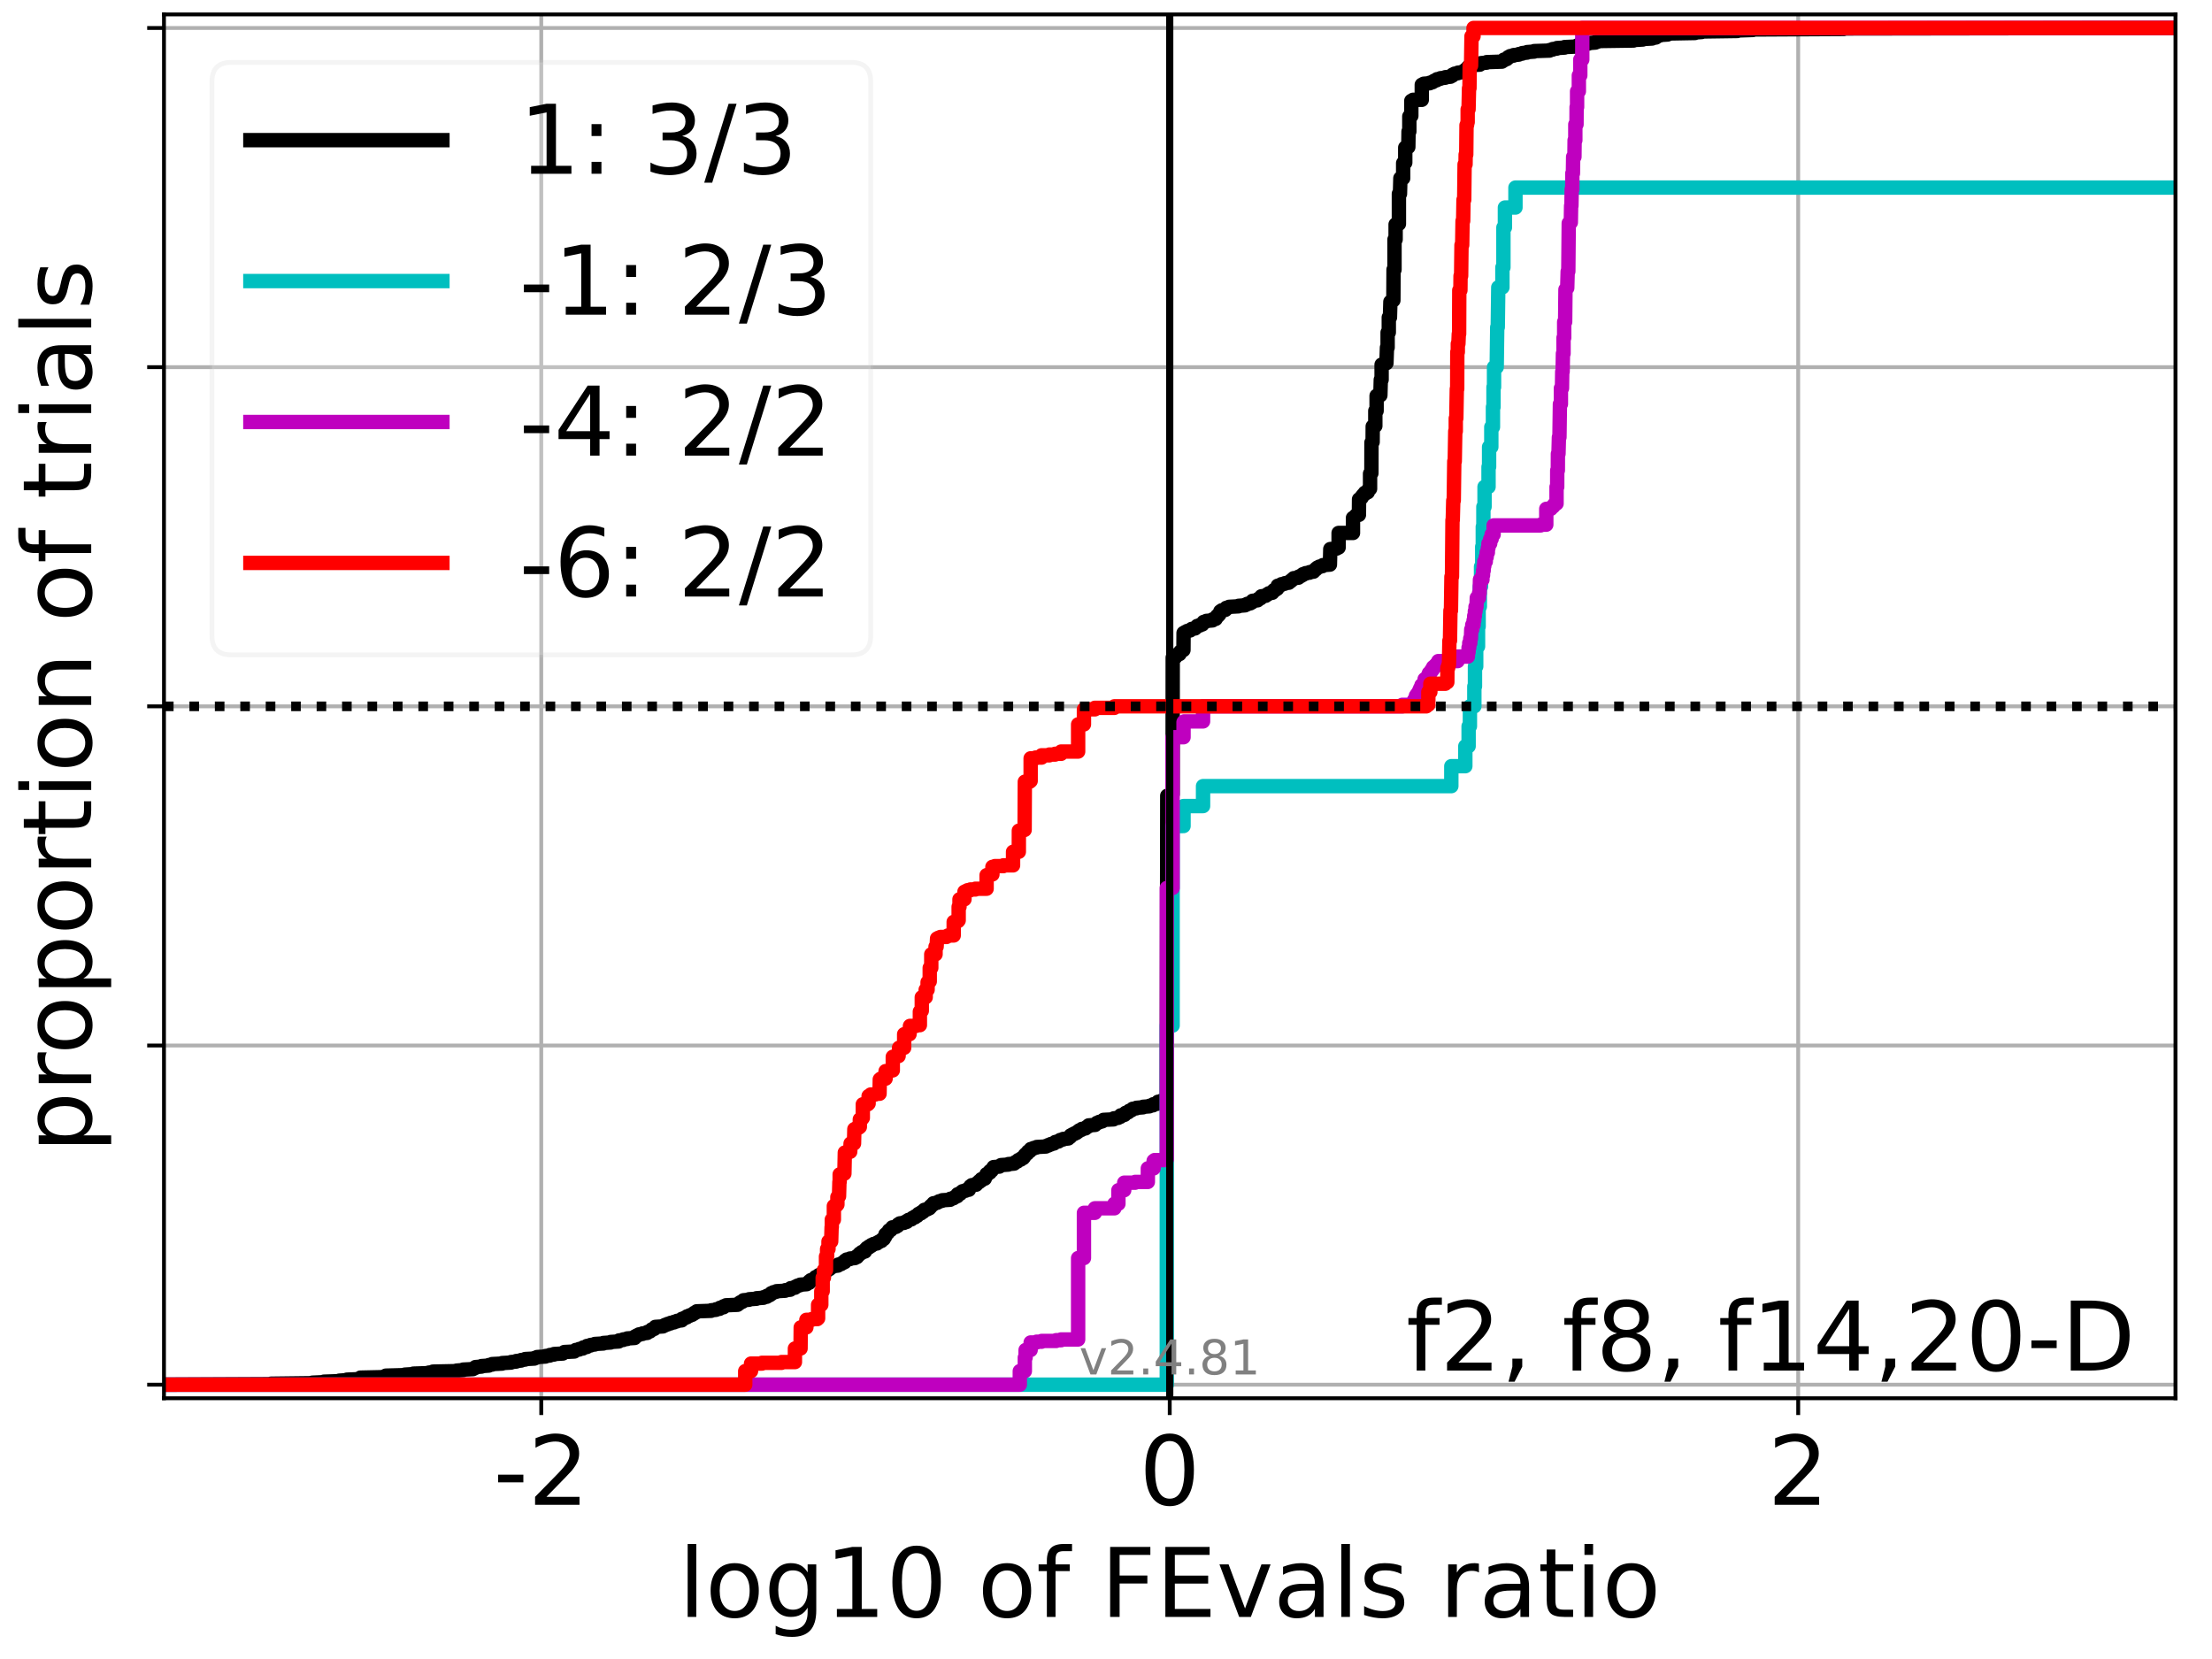 <?xml version="1.0" encoding="utf-8" standalone="no"?>
<!DOCTYPE svg PUBLIC "-//W3C//DTD SVG 1.1//EN"
  "http://www.w3.org/Graphics/SVG/1.1/DTD/svg11.dtd">
<!-- Created with matplotlib (https://matplotlib.org/) -->
<svg height="345.6pt" version="1.1" viewBox="0 0 460.8 345.6" width="460.8pt" xmlns="http://www.w3.org/2000/svg" xmlns:xlink="http://www.w3.org/1999/xlink">
 <defs>
  <style type="text/css">*{stroke-linecap:butt;stroke-linejoin:round;}</style>
 </defs>
 <g id="figure_1">
  <g id="patch_1">
   <path d="M 0 345.6 
L 460.8 345.6 
L 460.8 0 
L 0 0 
z
" style="fill:#ffffff;"/>
  </g>
  <g id="axes_1">
   <g id="patch_2">
    <path d="M 34.16 291.28 
L 453.192 291.28 
L 453.192 3 
L 34.16 3 
z
" style="fill:#ffffff;"/>
   </g>
   <g id="matplotlib.axis_1">
    <g id="xtick_1">
     <g id="line2d_1">
      <path clip-path="url(#p5ebb4c2a20)" d="M 112.754 291.28 
L 112.754 3 
" style="fill:none;stroke:#b0b0b0;stroke-linecap:square;stroke-width:0.8;"/>
     </g>
     <g id="line2d_2">
      <defs>
       <path d="M 0 0 
L 0 3.5 
" id="m2e2741f486" style="stroke:#000000;stroke-width:0.8;"/>
      </defs>
      <g>
       <use style="stroke:#000000;stroke-width:0.8;" x="112.754" xlink:href="#m2e2741f486" y="291.28"/>
      </g>
     </g>
     <g id="text_1">
      <!-- -2 -->
      <g transform="translate(102.784 313.477)scale(0.2 -0.2)">
       <defs>
        <path d="M 4.891 31.391 
L 31.203 31.391 
L 31.203 23.391 
L 4.891 23.391 
z
" id="DejaVuSans-45"/>
        <path d="M 19.188 8.297 
L 53.609 8.297 
L 53.609 0 
L 7.328 0 
L 7.328 8.297 
Q 12.938 14.109 22.625 23.891 
Q 32.328 33.688 34.812 36.531 
Q 39.547 41.844 41.422 45.531 
Q 43.312 49.219 43.312 52.781 
Q 43.312 58.594 39.234 62.25 
Q 35.156 65.922 28.609 65.922 
Q 23.969 65.922 18.812 64.312 
Q 13.672 62.703 7.812 59.422 
L 7.812 69.391 
Q 13.766 71.781 18.938 73 
Q 24.125 74.219 28.422 74.219 
Q 39.75 74.219 46.484 68.547 
Q 53.219 62.891 53.219 53.422 
Q 53.219 48.922 51.531 44.891 
Q 49.859 40.875 45.406 35.406 
Q 44.188 33.984 37.641 27.219 
Q 31.109 20.453 19.188 8.297 
z
" id="DejaVuSans-50"/>
       </defs>
       <use xlink:href="#DejaVuSans-45"/>
       <use x="36.084" xlink:href="#DejaVuSans-50"/>
      </g>
     </g>
    </g>
    <g id="xtick_2">
     <g id="line2d_3">
      <path clip-path="url(#p5ebb4c2a20)" d="M 243.676 291.28 
L 243.676 3 
" style="fill:none;stroke:#b0b0b0;stroke-linecap:square;stroke-width:0.8;"/>
     </g>
     <g id="line2d_4">
      <g>
       <use style="stroke:#000000;stroke-width:0.8;" x="243.676" xlink:href="#m2e2741f486" y="291.28"/>
      </g>
     </g>
     <g id="text_2">
      <!-- 0 -->
      <g transform="translate(237.314 313.477)scale(0.2 -0.2)">
       <defs>
        <path d="M 31.781 66.406 
Q 24.172 66.406 20.328 58.906 
Q 16.5 51.422 16.5 36.375 
Q 16.5 21.391 20.328 13.891 
Q 24.172 6.391 31.781 6.391 
Q 39.453 6.391 43.281 13.891 
Q 47.125 21.391 47.125 36.375 
Q 47.125 51.422 43.281 58.906 
Q 39.453 66.406 31.781 66.406 
z
M 31.781 74.219 
Q 44.047 74.219 50.516 64.516 
Q 56.984 54.828 56.984 36.375 
Q 56.984 17.969 50.516 8.266 
Q 44.047 -1.422 31.781 -1.422 
Q 19.531 -1.422 13.062 8.266 
Q 6.594 17.969 6.594 36.375 
Q 6.594 54.828 13.062 64.516 
Q 19.531 74.219 31.781 74.219 
z
" id="DejaVuSans-48"/>
       </defs>
       <use xlink:href="#DejaVuSans-48"/>
      </g>
     </g>
    </g>
    <g id="xtick_3">
     <g id="line2d_5">
      <path clip-path="url(#p5ebb4c2a20)" d="M 374.598 291.28 
L 374.598 3 
" style="fill:none;stroke:#b0b0b0;stroke-linecap:square;stroke-width:0.8;"/>
     </g>
     <g id="line2d_6">
      <g>
       <use style="stroke:#000000;stroke-width:0.8;" x="374.598" xlink:href="#m2e2741f486" y="291.28"/>
      </g>
     </g>
     <g id="text_3">
      <!-- 2 -->
      <g transform="translate(368.235 313.477)scale(0.2 -0.2)">
       <use xlink:href="#DejaVuSans-50"/>
      </g>
     </g>
    </g>
    <g id="text_4">
     <!-- log10 of FEvals ratio -->
     <g transform="translate(141.371 336.833)scale(0.2 -0.2)">
      <defs>
       <path d="M 9.422 75.984 
L 18.406 75.984 
L 18.406 0 
L 9.422 0 
z
" id="DejaVuSans-108"/>
       <path d="M 30.609 48.391 
Q 23.391 48.391 19.188 42.75 
Q 14.984 37.109 14.984 27.297 
Q 14.984 17.484 19.156 11.844 
Q 23.344 6.203 30.609 6.203 
Q 37.797 6.203 41.984 11.859 
Q 46.188 17.531 46.188 27.297 
Q 46.188 37.016 41.984 42.703 
Q 37.797 48.391 30.609 48.391 
z
M 30.609 56 
Q 42.328 56 49.016 48.375 
Q 55.719 40.766 55.719 27.297 
Q 55.719 13.875 49.016 6.219 
Q 42.328 -1.422 30.609 -1.422 
Q 18.844 -1.422 12.172 6.219 
Q 5.516 13.875 5.516 27.297 
Q 5.516 40.766 12.172 48.375 
Q 18.844 56 30.609 56 
z
" id="DejaVuSans-111"/>
       <path d="M 45.406 27.984 
Q 45.406 37.75 41.375 43.109 
Q 37.359 48.484 30.078 48.484 
Q 22.859 48.484 18.828 43.109 
Q 14.797 37.75 14.797 27.984 
Q 14.797 18.266 18.828 12.891 
Q 22.859 7.516 30.078 7.516 
Q 37.359 7.516 41.375 12.891 
Q 45.406 18.266 45.406 27.984 
z
M 54.391 6.781 
Q 54.391 -7.172 48.188 -13.984 
Q 42 -20.797 29.203 -20.797 
Q 24.469 -20.797 20.266 -20.094 
Q 16.062 -19.391 12.109 -17.922 
L 12.109 -9.188 
Q 16.062 -11.328 19.922 -12.344 
Q 23.781 -13.375 27.781 -13.375 
Q 36.625 -13.375 41.016 -8.766 
Q 45.406 -4.156 45.406 5.172 
L 45.406 9.625 
Q 42.625 4.781 38.281 2.391 
Q 33.938 0 27.875 0 
Q 17.828 0 11.672 7.656 
Q 5.516 15.328 5.516 27.984 
Q 5.516 40.672 11.672 48.328 
Q 17.828 56 27.875 56 
Q 33.938 56 38.281 53.609 
Q 42.625 51.219 45.406 46.391 
L 45.406 54.688 
L 54.391 54.688 
z
" id="DejaVuSans-103"/>
       <path d="M 12.406 8.297 
L 28.516 8.297 
L 28.516 63.922 
L 10.984 60.406 
L 10.984 69.391 
L 28.422 72.906 
L 38.281 72.906 
L 38.281 8.297 
L 54.391 8.297 
L 54.391 0 
L 12.406 0 
z
" id="DejaVuSans-49"/>
       <path id="DejaVuSans-32"/>
       <path d="M 37.109 75.984 
L 37.109 68.5 
L 28.516 68.5 
Q 23.688 68.5 21.797 66.547 
Q 19.922 64.594 19.922 59.516 
L 19.922 54.688 
L 34.719 54.688 
L 34.719 47.703 
L 19.922 47.703 
L 19.922 0 
L 10.891 0 
L 10.891 47.703 
L 2.297 47.703 
L 2.297 54.688 
L 10.891 54.688 
L 10.891 58.5 
Q 10.891 67.625 15.141 71.797 
Q 19.391 75.984 28.609 75.984 
z
" id="DejaVuSans-102"/>
       <path d="M 9.812 72.906 
L 51.703 72.906 
L 51.703 64.594 
L 19.672 64.594 
L 19.672 43.109 
L 48.578 43.109 
L 48.578 34.812 
L 19.672 34.812 
L 19.672 0 
L 9.812 0 
z
" id="DejaVuSans-70"/>
       <path d="M 9.812 72.906 
L 55.906 72.906 
L 55.906 64.594 
L 19.672 64.594 
L 19.672 43.016 
L 54.391 43.016 
L 54.391 34.719 
L 19.672 34.719 
L 19.672 8.297 
L 56.781 8.297 
L 56.781 0 
L 9.812 0 
z
" id="DejaVuSans-69"/>
       <path d="M 2.984 54.688 
L 12.5 54.688 
L 29.594 8.797 
L 46.688 54.688 
L 56.203 54.688 
L 35.688 0 
L 23.484 0 
z
" id="DejaVuSans-118"/>
       <path d="M 34.281 27.484 
Q 23.391 27.484 19.188 25 
Q 14.984 22.516 14.984 16.5 
Q 14.984 11.719 18.141 8.906 
Q 21.297 6.109 26.703 6.109 
Q 34.188 6.109 38.703 11.406 
Q 43.219 16.703 43.219 25.484 
L 43.219 27.484 
z
M 52.203 31.203 
L 52.203 0 
L 43.219 0 
L 43.219 8.297 
Q 40.141 3.328 35.547 0.953 
Q 30.953 -1.422 24.312 -1.422 
Q 15.922 -1.422 10.953 3.297 
Q 6 8.016 6 15.922 
Q 6 25.141 12.172 29.828 
Q 18.359 34.516 30.609 34.516 
L 43.219 34.516 
L 43.219 35.406 
Q 43.219 41.609 39.141 45 
Q 35.062 48.391 27.688 48.391 
Q 23 48.391 18.547 47.266 
Q 14.109 46.141 10.016 43.891 
L 10.016 52.203 
Q 14.938 54.109 19.578 55.047 
Q 24.219 56 28.609 56 
Q 40.484 56 46.344 49.844 
Q 52.203 43.703 52.203 31.203 
z
" id="DejaVuSans-97"/>
       <path d="M 44.281 53.078 
L 44.281 44.578 
Q 40.484 46.531 36.375 47.5 
Q 32.281 48.484 27.875 48.484 
Q 21.188 48.484 17.844 46.438 
Q 14.5 44.391 14.5 40.281 
Q 14.5 37.156 16.891 35.375 
Q 19.281 33.594 26.516 31.984 
L 29.594 31.297 
Q 39.156 29.25 43.188 25.516 
Q 47.219 21.781 47.219 15.094 
Q 47.219 7.469 41.188 3.016 
Q 35.156 -1.422 24.609 -1.422 
Q 20.219 -1.422 15.453 -0.562 
Q 10.688 0.297 5.422 2 
L 5.422 11.281 
Q 10.406 8.688 15.234 7.391 
Q 20.062 6.109 24.812 6.109 
Q 31.156 6.109 34.562 8.281 
Q 37.984 10.453 37.984 14.406 
Q 37.984 18.062 35.516 20.016 
Q 33.062 21.969 24.703 23.781 
L 21.578 24.516 
Q 13.234 26.266 9.516 29.906 
Q 5.812 33.547 5.812 39.891 
Q 5.812 47.609 11.281 51.797 
Q 16.75 56 26.812 56 
Q 31.781 56 36.172 55.266 
Q 40.578 54.547 44.281 53.078 
z
" id="DejaVuSans-115"/>
       <path d="M 41.109 46.297 
Q 39.594 47.172 37.812 47.578 
Q 36.031 48 33.891 48 
Q 26.266 48 22.188 43.047 
Q 18.109 38.094 18.109 28.812 
L 18.109 0 
L 9.078 0 
L 9.078 54.688 
L 18.109 54.688 
L 18.109 46.188 
Q 20.953 51.172 25.484 53.578 
Q 30.031 56 36.531 56 
Q 37.453 56 38.578 55.875 
Q 39.703 55.766 41.062 55.516 
z
" id="DejaVuSans-114"/>
       <path d="M 18.312 70.219 
L 18.312 54.688 
L 36.812 54.688 
L 36.812 47.703 
L 18.312 47.703 
L 18.312 18.016 
Q 18.312 11.328 20.141 9.422 
Q 21.969 7.516 27.594 7.516 
L 36.812 7.516 
L 36.812 0 
L 27.594 0 
Q 17.188 0 13.234 3.875 
Q 9.281 7.766 9.281 18.016 
L 9.281 47.703 
L 2.688 47.703 
L 2.688 54.688 
L 9.281 54.688 
L 9.281 70.219 
z
" id="DejaVuSans-116"/>
       <path d="M 9.422 54.688 
L 18.406 54.688 
L 18.406 0 
L 9.422 0 
z
M 9.422 75.984 
L 18.406 75.984 
L 18.406 64.594 
L 9.422 64.594 
z
" id="DejaVuSans-105"/>
      </defs>
      <use xlink:href="#DejaVuSans-108"/>
      <use x="27.783" xlink:href="#DejaVuSans-111"/>
      <use x="88.965" xlink:href="#DejaVuSans-103"/>
      <use x="152.441" xlink:href="#DejaVuSans-49"/>
      <use x="216.064" xlink:href="#DejaVuSans-48"/>
      <use x="279.688" xlink:href="#DejaVuSans-32"/>
      <use x="311.475" xlink:href="#DejaVuSans-111"/>
      <use x="372.656" xlink:href="#DejaVuSans-102"/>
      <use x="407.861" xlink:href="#DejaVuSans-32"/>
      <use x="439.648" xlink:href="#DejaVuSans-70"/>
      <use x="497.168" xlink:href="#DejaVuSans-69"/>
      <use x="560.352" xlink:href="#DejaVuSans-118"/>
      <use x="619.531" xlink:href="#DejaVuSans-97"/>
      <use x="680.811" xlink:href="#DejaVuSans-108"/>
      <use x="708.594" xlink:href="#DejaVuSans-115"/>
      <use x="760.693" xlink:href="#DejaVuSans-32"/>
      <use x="792.48" xlink:href="#DejaVuSans-114"/>
      <use x="833.594" xlink:href="#DejaVuSans-97"/>
      <use x="894.873" xlink:href="#DejaVuSans-116"/>
      <use x="934.082" xlink:href="#DejaVuSans-105"/>
      <use x="961.865" xlink:href="#DejaVuSans-111"/>
     </g>
    </g>
   </g>
   <g id="matplotlib.axis_2">
    <g id="ytick_1">
     <g id="line2d_7">
      <path clip-path="url(#p5ebb4c2a20)" d="M 34.16 288.454 
L 453.192 288.454 
" style="fill:none;stroke:#b0b0b0;stroke-linecap:square;stroke-width:0.8;"/>
     </g>
     <g id="line2d_8">
      <defs>
       <path d="M 0 0 
L -3.5 0 
" id="m70680b32fb" style="stroke:#000000;stroke-width:0.8;"/>
      </defs>
      <g>
       <use style="stroke:#000000;stroke-width:0.8;" x="34.16" xlink:href="#m70680b32fb" y="288.454"/>
      </g>
     </g>
    </g>
    <g id="ytick_2">
     <g id="line2d_9">
      <path clip-path="url(#p5ebb4c2a20)" d="M 34.16 217.797 
L 453.192 217.797 
" style="fill:none;stroke:#b0b0b0;stroke-linecap:square;stroke-width:0.8;"/>
     </g>
     <g id="line2d_10">
      <g>
       <use style="stroke:#000000;stroke-width:0.8;" x="34.16" xlink:href="#m70680b32fb" y="217.797"/>
      </g>
     </g>
    </g>
    <g id="ytick_3">
     <g id="line2d_11">
      <path clip-path="url(#p5ebb4c2a20)" d="M 34.16 147.14 
L 453.192 147.14 
" style="fill:none;stroke:#b0b0b0;stroke-linecap:square;stroke-width:0.8;"/>
     </g>
     <g id="line2d_12">
      <g>
       <use style="stroke:#000000;stroke-width:0.8;" x="34.16" xlink:href="#m70680b32fb" y="147.14"/>
      </g>
     </g>
    </g>
    <g id="ytick_4">
     <g id="line2d_13">
      <path clip-path="url(#p5ebb4c2a20)" d="M 34.16 76.483 
L 453.192 76.483 
" style="fill:none;stroke:#b0b0b0;stroke-linecap:square;stroke-width:0.8;"/>
     </g>
     <g id="line2d_14">
      <g>
       <use style="stroke:#000000;stroke-width:0.8;" x="34.16" xlink:href="#m70680b32fb" y="76.483"/>
      </g>
     </g>
    </g>
    <g id="ytick_5">
     <g id="line2d_15">
      <path clip-path="url(#p5ebb4c2a20)" d="M 34.16 5.826 
L 453.192 5.826 
" style="fill:none;stroke:#b0b0b0;stroke-linecap:square;stroke-width:0.8;"/>
     </g>
     <g id="line2d_16">
      <g>
       <use style="stroke:#000000;stroke-width:0.8;" x="34.16" xlink:href="#m70680b32fb" y="5.826"/>
      </g>
     </g>
    </g>
    <g id="text_5">
     <!-- proportion of trials -->
     <g transform="translate(19.001 240.146)rotate(-90)scale(0.2 -0.2)">
      <defs>
       <path d="M 18.109 8.203 
L 18.109 -20.797 
L 9.078 -20.797 
L 9.078 54.688 
L 18.109 54.688 
L 18.109 46.391 
Q 20.953 51.266 25.266 53.625 
Q 29.594 56 35.594 56 
Q 45.562 56 51.781 48.094 
Q 58.016 40.188 58.016 27.297 
Q 58.016 14.406 51.781 6.484 
Q 45.562 -1.422 35.594 -1.422 
Q 29.594 -1.422 25.266 0.953 
Q 20.953 3.328 18.109 8.203 
z
M 48.688 27.297 
Q 48.688 37.203 44.609 42.844 
Q 40.531 48.484 33.406 48.484 
Q 26.266 48.484 22.188 42.844 
Q 18.109 37.203 18.109 27.297 
Q 18.109 17.391 22.188 11.75 
Q 26.266 6.109 33.406 6.109 
Q 40.531 6.109 44.609 11.75 
Q 48.688 17.391 48.688 27.297 
z
" id="DejaVuSans-112"/>
       <path d="M 54.891 33.016 
L 54.891 0 
L 45.906 0 
L 45.906 32.719 
Q 45.906 40.484 42.875 44.328 
Q 39.844 48.188 33.797 48.188 
Q 26.516 48.188 22.312 43.547 
Q 18.109 38.922 18.109 30.906 
L 18.109 0 
L 9.078 0 
L 9.078 54.688 
L 18.109 54.688 
L 18.109 46.188 
Q 21.344 51.125 25.703 53.562 
Q 30.078 56 35.797 56 
Q 45.219 56 50.047 50.172 
Q 54.891 44.344 54.891 33.016 
z
" id="DejaVuSans-110"/>
      </defs>
      <use xlink:href="#DejaVuSans-112"/>
      <use x="63.477" xlink:href="#DejaVuSans-114"/>
      <use x="102.34" xlink:href="#DejaVuSans-111"/>
      <use x="163.521" xlink:href="#DejaVuSans-112"/>
      <use x="226.998" xlink:href="#DejaVuSans-111"/>
      <use x="288.18" xlink:href="#DejaVuSans-114"/>
      <use x="329.293" xlink:href="#DejaVuSans-116"/>
      <use x="368.502" xlink:href="#DejaVuSans-105"/>
      <use x="396.285" xlink:href="#DejaVuSans-111"/>
      <use x="457.467" xlink:href="#DejaVuSans-110"/>
      <use x="520.846" xlink:href="#DejaVuSans-32"/>
      <use x="552.633" xlink:href="#DejaVuSans-111"/>
      <use x="613.814" xlink:href="#DejaVuSans-102"/>
      <use x="649.02" xlink:href="#DejaVuSans-32"/>
      <use x="680.807" xlink:href="#DejaVuSans-116"/>
      <use x="720.016" xlink:href="#DejaVuSans-114"/>
      <use x="761.129" xlink:href="#DejaVuSans-105"/>
      <use x="788.912" xlink:href="#DejaVuSans-97"/>
      <use x="850.191" xlink:href="#DejaVuSans-108"/>
      <use x="877.975" xlink:href="#DejaVuSans-115"/>
     </g>
    </g>
   </g>
   <g id="line2d_17">
    <path clip-path="url(#p5ebb4c2a20)" d="M 34.16 288.454 
L 56.457 288.349 
L 56.457 288.244 
L 65.088 288.14 
L 65.088 288.035 
L 67.481 287.93 
L 67.481 287.826 
L 70.679 287.721 
L 70.679 287.616 
L 72.266 287.512 
L 72.266 287.407 
L 74.74 287.302 
L 74.74 287.198 
L 75.084 287.093 
L 75.084 286.988 
L 79.897 286.884 
L 79.897 286.779 
L 80.386 286.674 
L 80.386 286.57 
L 84.336 286.465 
L 84.336 286.36 
L 86.108 286.256 
L 86.108 286.151 
L 89.305 286.046 
L 89.305 285.941 
L 90.199 285.837 
L 90.199 285.732 
L 95.118 285.627 
L 95.118 285.523 
L 96.484 285.418 
L 96.484 285.313 
L 98.523 285.209 
L 98.523 285.104 
L 98.957 284.999 
L 99.035 284.79 
L 100.298 284.685 
L 100.298 284.581 
L 101.805 284.476 
L 101.805 284.371 
L 102.525 284.267 
L 102.525 284.162 
L 104.603 284.057 
L 104.603 283.953 
L 106.442 283.848 
L 106.442 283.743 
L 107.533 283.639 
L 107.533 283.534 
L 108.554 283.429 
L 108.554 283.325 
L 109.411 283.22 
L 109.411 283.115 
L 111.322 283.011 
L 111.322 282.906 
L 111.884 282.801 
L 111.884 282.697 
L 113.614 282.592 
L 113.614 282.487 
L 114.52 282.382 
L 114.52 282.278 
L 115.413 282.173 
L 115.413 282.068 
L 117.246 281.964 
L 117.246 281.859 
L 117.564 281.754 
L 117.564 281.65 
L 119.636 281.545 
L 119.636 281.44 
L 119.927 281.336 
L 119.927 281.231 
L 120.651 281.126 
L 120.651 281.022 
L 121.405 280.917 
L 121.481 280.708 
L 122.255 280.603 
L 122.265 280.394 
L 123.02 280.289 
L 123.02 280.184 
L 123.913 280.08 
L 123.913 279.975 
L 125.689 279.87 
L 125.689 279.766 
L 127.229 279.661 
L 127.229 279.556 
L 128.886 279.452 
L 128.937 279.242 
L 129.818 279.137 
L 129.818 279.033 
L 130.66 278.928 
L 130.66 278.823 
L 132.214 278.719 
L 132.285 278.405 
L 132.672 278.3 
L 132.672 278.195 
L 133.095 278.091 
L 133.095 277.986 
L 133.858 277.881 
L 133.858 277.777 
L 134.823 277.672 
L 134.873 277.463 
L 135.411 277.358 
L 135.411 277.253 
L 135.669 277.149 
L 135.766 276.939 
L 136.305 276.835 
L 136.305 276.73 
L 136.442 276.625 
L 136.52 276.416 
L 138.104 276.311 
L 138.104 276.207 
L 138.538 276.102 
L 138.538 275.997 
L 139.082 275.893 
L 139.082 275.788 
L 139.703 275.683 
L 139.703 275.578 
L 140.414 275.474 
L 140.414 275.369 
L 141.036 275.264 
L 141.036 275.16 
L 142.008 275.055 
L 142.051 274.741 
L 142.59 274.636 
L 142.59 274.532 
L 143.075 274.427 
L 143.135 274.218 
L 143.658 274.113 
L 143.658 274.008 
L 144.184 273.904 
L 144.184 273.799 
L 144.525 273.694 
L 144.629 273.485 
L 145.063 273.38 
L 145.141 273.171 
L 148.135 273.066 
L 148.135 272.962 
L 149.156 272.857 
L 149.156 272.752 
L 149.902 272.648 
L 149.98 272.438 
L 150.71 272.333 
L 150.727 272.124 
L 151.237 272.019 
L 151.237 271.915 
L 153.641 271.81 
L 153.641 271.705 
L 153.925 271.601 
L 153.925 271.496 
L 154.208 271.391 
L 154.208 271.287 
L 154.66 271.182 
L 154.66 271.077 
L 154.875 270.973 
L 154.875 270.868 
L 156.043 270.763 
L 156.043 270.659 
L 157.589 270.554 
L 157.589 270.449 
L 159.041 270.345 
L 159.041 270.24 
L 159.737 270.135 
L 159.799 269.926 
L 160.324 269.821 
L 160.324 269.717 
L 160.634 269.612 
L 160.659 269.403 
L 161.103 269.298 
L 161.103 269.193 
L 161.755 269.089 
L 161.755 268.984 
L 163.577 268.879 
L 163.577 268.774 
L 164.619 268.67 
L 164.701 268.356 
L 165.603 268.251 
L 165.679 268.042 
L 166.106 267.937 
L 166.106 267.832 
L 166.688 267.728 
L 166.688 267.623 
L 168.051 267.518 
L 168.158 267.309 
L 168.606 267.204 
L 168.632 266.89 
L 168.897 266.786 
L 168.897 266.681 
L 169.645 266.576 
L 169.669 266.367 
L 169.886 266.262 
L 169.887 266.053 
L 170.292 265.948 
L 170.292 265.844 
L 170.575 265.739 
L 170.575 265.634 
L 171.348 265.529 
L 171.356 265.32 
L 171.602 265.215 
L 171.602 265.111 
L 171.968 265.006 
L 172.007 264.797 
L 172.249 264.692 
L 172.344 264.483 
L 172.779 264.378 
L 172.814 264.169 
L 173.173 264.064 
L 173.173 263.959 
L 173.586 263.855 
L 173.586 263.75 
L 174.546 263.645 
L 174.606 263.436 
L 175.205 263.331 
L 175.205 263.227 
L 175.565 263.122 
L 175.565 263.017 
L 175.977 262.913 
L 176.055 262.599 
L 176.362 262.494 
L 176.362 262.389 
L 177.064 262.285 
L 177.064 262.18 
L 178.095 262.075 
L 178.095 261.97 
L 178.529 261.866 
L 178.534 261.656 
L 178.812 261.552 
L 178.812 261.447 
L 179.008 261.342 
L 179.104 261.133 
L 179.478 261.028 
L 179.538 260.819 
L 180.185 260.714 
L 180.279 260.296 
L 180.526 260.191 
L 180.574 259.982 
L 181.008 259.877 
L 181.029 259.668 
L 181.494 259.563 
L 181.533 259.354 
L 181.978 259.249 
L 181.978 259.144 
L 182.676 259.04 
L 182.772 258.83 
L 183.155 258.726 
L 183.155 258.621 
L 183.618 258.516 
L 183.618 258.411 
L 183.764 258.307 
L 183.764 258.202 
L 184.109 258.097 
L 184.198 257.783 
L 184.366 257.679 
L 184.451 257.155 
L 184.691 257.051 
L 184.691 256.946 
L 184.935 256.841 
L 185.002 256.632 
L 185.184 256.527 
L 185.195 256.318 
L 185.585 256.213 
L 185.629 256.004 
L 185.849 255.899 
L 185.873 255.69 
L 186.654 255.585 
L 186.654 255.481 
L 186.998 255.376 
L 187.109 255.062 
L 187.436 254.957 
L 187.436 254.852 
L 188.318 254.748 
L 188.318 254.643 
L 188.901 254.538 
L 188.919 254.329 
L 189.27 254.224 
L 189.27 254.12 
L 189.854 254.015 
L 189.854 253.91 
L 190.098 253.806 
L 190.098 253.701 
L 190.604 253.596 
L 190.642 253.387 
L 191.084 253.282 
L 191.084 253.178 
L 191.287 253.073 
L 191.353 252.864 
L 191.87 252.759 
L 191.894 252.55 
L 192.328 252.445 
L 192.338 252.236 
L 192.566 252.131 
L 192.566 252.026 
L 193.187 251.922 
L 193.187 251.817 
L 193.601 251.712 
L 193.601 251.607 
L 193.794 251.503 
L 193.82 251.293 
L 194.048 251.189 
L 194.048 251.084 
L 194.349 250.979 
L 194.453 250.665 
L 195.225 250.561 
L 195.225 250.456 
L 195.641 250.351 
L 195.641 250.247 
L 196.282 250.142 
L 196.282 250.037 
L 197.929 249.933 
L 197.974 249.723 
L 198.622 249.619 
L 198.622 249.514 
L 198.957 249.409 
L 198.957 249.305 
L 199.407 249.2 
L 199.498 248.781 
L 200.05 248.677 
L 200.05 248.572 
L 200.24 248.467 
L 200.24 248.362 
L 200.507 248.258 
L 200.507 248.153 
L 201.157 248.048 
L 201.157 247.944 
L 201.846 247.839 
L 201.926 247.42 
L 202.102 247.316 
L 202.157 247.106 
L 202.432 247.002 
L 202.432 246.897 
L 203.357 246.792 
L 203.366 246.583 
L 203.64 246.478 
L 203.64 246.374 
L 203.965 246.269 
L 203.991 246.06 
L 204.4 245.955 
L 204.439 245.641 
L 205.147 245.536 
L 205.211 245.118 
L 205.421 245.013 
L 205.511 244.594 
L 205.826 244.489 
L 205.826 244.385 
L 206.202 244.28 
L 206.227 243.966 
L 206.598 243.861 
L 206.603 243.652 
L 206.765 243.547 
L 206.765 243.443 
L 206.956 243.338 
L 206.981 243.129 
L 208.187 243.024 
L 208.187 242.919 
L 208.528 242.815 
L 208.528 242.71 
L 210.046 242.605 
L 210.046 242.501 
L 211.263 242.396 
L 211.263 242.291 
L 211.516 242.187 
L 211.516 242.082 
L 211.922 241.977 
L 211.922 241.873 
L 212.14 241.768 
L 212.14 241.663 
L 212.65 241.559 
L 212.694 241.349 
L 213.158 241.244 
L 213.158 241.14 
L 213.33 241.035 
L 213.413 240.826 
L 213.475 240.721 
L 213.475 240.616 
L 213.679 240.512 
L 213.679 240.407 
L 213.996 240.302 
L 214.051 240.093 
L 214.174 239.988 
L 214.174 239.884 
L 214.573 239.779 
L 214.589 239.57 
L 214.73 239.465 
L 214.73 239.36 
L 215.313 239.256 
L 215.313 239.151 
L 215.957 239.046 
L 215.957 238.942 
L 217.888 238.837 
L 217.888 238.732 
L 218.405 238.628 
L 218.405 238.523 
L 218.92 238.418 
L 218.92 238.314 
L 219.57 238.209 
L 219.57 238.104 
L 219.841 237.999 
L 219.841 237.895 
L 220.5 237.79 
L 220.5 237.685 
L 220.858 237.581 
L 220.858 237.476 
L 221.472 237.371 
L 221.472 237.267 
L 222.551 237.162 
L 222.633 236.953 
L 222.942 236.848 
L 223.026 236.534 
L 223.397 236.429 
L 223.397 236.325 
L 223.807 236.22 
L 223.807 236.115 
L 224.241 236.011 
L 224.241 235.906 
L 224.532 235.801 
L 224.532 235.697 
L 224.812 235.592 
L 224.812 235.487 
L 225.278 235.383 
L 225.369 235.173 
L 226.132 235.069 
L 226.132 234.964 
L 226.386 234.859 
L 226.386 234.755 
L 226.761 234.65 
L 226.791 234.44 
L 228.134 234.336 
L 228.244 234.126 
L 228.5 234.022 
L 228.5 233.917 
L 228.978 233.812 
L 228.978 233.708 
L 229.617 233.603 
L 229.617 233.498 
L 229.887 233.394 
L 229.887 233.289 
L 231.971 233.184 
L 232.036 232.975 
L 232.928 232.87 
L 232.928 232.766 
L 233.389 232.661 
L 233.471 232.347 
L 234.262 232.242 
L 234.262 232.138 
L 234.44 232.033 
L 234.486 231.824 
L 235.025 231.719 
L 235.025 231.614 
L 235.24 231.51 
L 235.24 231.405 
L 235.695 231.3 
L 235.695 231.195 
L 235.953 231.091 
L 235.953 230.986 
L 236.744 230.881 
L 236.744 230.777 
L 238.117 230.672 
L 238.117 230.567 
L 239.458 230.463 
L 239.458 230.358 
L 240.206 230.253 
L 240.231 230.044 
L 241.085 229.939 
L 241.091 229.73 
L 241.239 229.625 
L 241.239 229.521 
L 241.937 229.416 
L 241.937 229.311 
L 242.611 229.207 
L 242.709 228.893 
L 243.065 228.788 
L 243.164 165.772 
L 243.984 165.668 
L 243.984 165.563 
L 244.275 165.458 
L 244.301 136.986 
L 244.879 136.882 
L 244.94 136.672 
L 245.127 136.568 
L 245.21 136.358 
L 245.712 136.254 
L 245.786 135.94 
L 245.899 135.835 
L 245.899 135.73 
L 246.153 135.626 
L 246.153 135.521 
L 246.534 135.416 
L 246.558 131.857 
L 246.924 131.753 
L 246.924 131.648 
L 247.33 131.543 
L 247.33 131.438 
L 247.932 131.334 
L 247.932 131.229 
L 248.24 131.124 
L 248.24 131.02 
L 248.955 130.915 
L 248.955 130.81 
L 249.186 130.706 
L 249.186 130.601 
L 249.403 130.496 
L 249.403 130.392 
L 249.97 130.287 
L 249.97 130.182 
L 250.474 130.078 
L 250.509 129.868 
L 250.724 129.764 
L 250.743 129.554 
L 251.306 129.45 
L 251.306 129.345 
L 252.588 129.24 
L 252.593 129.031 
L 253.251 128.926 
L 253.257 128.717 
L 253.456 128.612 
L 253.538 128.298 
L 253.847 128.193 
L 253.847 128.089 
L 254.024 127.984 
L 254.1 127.67 
L 254.207 127.565 
L 254.214 127.356 
L 254.505 127.251 
L 254.505 127.147 
L 255.273 127.042 
L 255.278 126.833 
L 255.462 126.728 
L 255.462 126.623 
L 256.045 126.519 
L 256.045 126.414 
L 257.997 126.309 
L 257.997 126.205 
L 259.365 126.1 
L 259.365 125.995 
L 259.832 125.891 
L 259.832 125.786 
L 260.476 125.681 
L 260.476 125.577 
L 260.84 125.472 
L 260.931 125.158 
L 261.977 125.053 
L 261.977 124.949 
L 262.156 124.844 
L 262.156 124.739 
L 262.607 124.634 
L 262.607 124.53 
L 262.761 124.425 
L 262.765 124.216 
L 263.666 124.111 
L 263.666 124.006 
L 263.992 123.902 
L 263.992 123.797 
L 264.336 123.692 
L 264.336 123.588 
L 265.052 123.483 
L 265.097 123.274 
L 265.329 123.169 
L 265.351 122.96 
L 265.754 122.855 
L 265.754 122.75 
L 266.067 122.646 
L 266.175 122.018 
L 266.821 121.913 
L 266.931 121.704 
L 267.649 121.599 
L 267.649 121.494 
L 268.49 121.389 
L 268.594 121.18 
L 268.892 121.075 
L 268.892 120.971 
L 269.132 120.866 
L 269.132 120.761 
L 269.417 120.657 
L 269.499 120.447 
L 270.486 120.343 
L 270.511 120.133 
L 270.969 120.029 
L 270.969 119.924 
L 271.342 119.819 
L 271.424 119.61 
L 271.973 119.505 
L 271.973 119.401 
L 272.794 119.296 
L 272.794 119.191 
L 273.63 119.087 
L 273.63 118.982 
L 273.812 118.877 
L 273.812 118.773 
L 274.077 118.668 
L 274.159 118.459 
L 274.413 118.354 
L 274.413 118.249 
L 274.818 118.145 
L 274.818 118.04 
L 275.508 117.935 
L 275.59 117.726 
L 277.044 117.621 
L 277.128 114.376 
L 278.458 114.271 
L 278.458 114.167 
L 278.856 114.062 
L 278.856 114.062 
L 278.856 111.026 
L 281.851 111.026 
L 281.851 110.922 
L 281.851 107.886 
L 282.207 107.782 
L 282.289 107.572 
L 282.467 107.467 
L 282.467 107.363 
L 283.087 107.258 
L 283.115 104.013 
L 283.443 103.908 
L 283.443 103.804 
L 283.64 103.699 
L 283.722 103.385 
L 283.869 103.28 
L 283.974 103.071 
L 284.261 102.966 
L 284.324 102.652 
L 284.926 102.548 
L 285.033 102.129 
L 285.119 102.024 
L 285.17 101.815 
L 285.409 101.815 
L 285.409 101.71 
L 285.409 98.675 
L 285.687 98.57 
L 285.702 92.185 
L 285.942 92.08 
L 285.962 88.835 
L 286.503 88.73 
L 286.503 85.59 
L 286.77 85.59 
L 286.77 85.485 
L 286.77 82.45 
L 287.556 82.345 
L 287.645 79.1 
L 287.813 79.1 
L 287.813 78.995 
L 287.813 75.96 
L 288.277 75.855 
L 288.277 75.75 
L 288.82 75.646 
L 288.929 72.401 
L 289.066 72.401 
L 289.066 72.296 
L 289.066 69.26 
L 289.31 69.26 
L 289.31 69.156 
L 289.31 66.12 
L 289.552 66.12 
L 289.552 66.015 
L 289.643 62.875 
L 289.897 62.77 
L 289.897 62.666 
L 290.266 62.561 
L 290.302 56.176 
L 290.5 56.176 
L 290.5 56.071 
L 290.5 49.895 
L 290.732 49.895 
L 290.732 49.791 
L 290.732 46.755 
L 291.417 46.65 
L 291.417 40.37 
L 291.642 40.37 
L 291.642 40.265 
L 291.726 37.125 
L 292.305 37.125 
L 292.305 37.02 
L 292.305 33.984 
L 292.739 33.88 
L 292.739 30.739 
L 293.378 30.635 
L 293.426 27.39 
L 293.588 27.39 
L 293.588 27.285 
L 293.588 24.249 
L 294.003 24.145 
L 294.003 21.004 
L 294.361 20.9 
L 294.361 20.795 
L 296.183 20.795 
L 296.183 20.69 
L 296.183 17.655 
L 296.578 17.55 
L 296.578 17.445 
L 297.833 17.341 
L 297.833 17.236 
L 298.416 17.131 
L 298.416 17.027 
L 298.77 16.922 
L 298.77 16.817 
L 299.293 16.713 
L 299.356 16.503 
L 300.071 16.399 
L 300.071 16.294 
L 301.08 16.189 
L 301.08 16.085 
L 302.166 15.98 
L 302.166 15.875 
L 302.55 15.771 
L 302.598 15.561 
L 303.005 15.457 
L 303.005 15.352 
L 303.709 15.247 
L 303.709 15.143 
L 304.634 15.038 
L 304.634 14.933 
L 305.076 14.828 
L 305.076 14.724 
L 305.279 14.619 
L 305.279 14.514 
L 305.543 14.41 
L 305.543 14.305 
L 305.74 14.2 
L 305.818 13.991 
L 306.033 13.886 
L 306.033 13.782 
L 306.455 13.677 
L 306.455 13.572 
L 308.267 13.468 
L 308.267 13.363 
L 308.52 13.258 
L 308.52 13.154 
L 309.697 13.049 
L 309.697 12.944 
L 312.881 12.84 
L 312.881 12.735 
L 313.211 12.63 
L 313.293 12.421 
L 313.87 12.316 
L 313.87 12.212 
L 314.12 12.107 
L 314.202 11.898 
L 314.587 11.793 
L 314.587 11.688 
L 315.303 11.584 
L 315.303 11.479 
L 316.396 11.374 
L 316.396 11.269 
L 317.119 11.165 
L 317.119 11.06 
L 318.127 10.955 
L 318.127 10.851 
L 319.597 10.746 
L 319.597 10.641 
L 322.787 10.537 
L 322.787 10.432 
L 323.446 10.327 
L 323.446 10.223 
L 324.331 10.118 
L 324.331 10.013 
L 325.942 9.909 
L 325.942 9.804 
L 328.313 9.699 
L 328.313 9.595 
L 328.777 9.49 
L 328.777 9.385 
L 329.686 9.281 
L 329.686 9.176 
L 330.917 9.071 
L 330.917 8.967 
L 332.35 8.862 
L 332.35 8.757 
L 332.933 8.653 
L 332.933 8.548 
L 340.292 8.443 
L 340.292 8.339 
L 342.217 8.234 
L 342.217 8.129 
L 344.158 8.024 
L 344.158 7.92 
L 344.952 7.815 
L 344.952 7.71 
L 345.206 7.606 
L 345.206 7.501 
L 345.783 7.396 
L 345.783 7.292 
L 347.399 7.187 
L 347.4 6.978 
L 353.082 6.873 
L 353.082 6.768 
L 354.515 6.664 
L 354.515 6.559 
L 361.921 6.454 
L 361.921 6.35 
L 365.154 6.245 
L 365.154 6.14 
L 384.086 6.036 
L 384.086 5.931 
L 453.192 5.826 
L 453.192 5.826 
" style="fill:none;stroke:#000000;stroke-linecap:square;stroke-width:3;"/>
   </g>
   <g id="line2d_18">
    <path clip-path="url(#p5ebb4c2a20)" style="fill:none;stroke:#000000;stroke-linecap:square;stroke-width:3;"/>
   </g>
   <g id="line2d_19">
    <path clip-path="url(#p5ebb4c2a20)" d="M 34.16 288.454 
L 243.065 288.454 
L 243.065 213.641 
L 244.275 213.641 
L 244.275 172.078 
L 246.55 172.078 
L 246.55 167.921 
L 250.618 167.921 
L 250.618 163.765 
L 302.336 163.765 
L 302.336 159.609 
L 305.254 159.609 
L 305.254 155.453 
L 305.939 155.453 
L 305.939 151.296 
L 306.209 151.296 
L 306.209 147.14 
L 307.132 147.14 
L 307.132 142.984 
L 307.262 142.984 
L 307.262 138.827 
L 307.519 138.827 
L 307.519 134.671 
L 307.901 134.671 
L 307.901 130.515 
L 308.027 130.515 
L 308.027 126.359 
L 308.277 126.359 
L 308.277 122.202 
L 308.526 122.202 
L 308.526 118.046 
L 308.772 118.046 
L 308.772 113.89 
L 308.894 113.89 
L 308.894 109.733 
L 309.016 109.733 
L 309.016 105.577 
L 309.258 105.577 
L 309.258 101.421 
L 310.089 101.421 
L 310.089 97.265 
L 310.205 97.265 
L 310.205 93.108 
L 310.668 93.108 
L 310.668 88.952 
L 311.01 88.952 
L 311.01 84.796 
L 311.123 84.796 
L 311.123 80.639 
L 311.235 80.639 
L 311.235 76.483 
L 311.792 76.483 
L 311.902 68.171 
L 312.011 68.171 
L 312.12 59.858 
L 312.979 59.858 
L 312.979 55.702 
L 313.189 55.702 
L 313.189 47.389 
L 313.502 47.389 
L 313.502 43.233 
L 315.698 43.233 
L 315.698 39.077 
L 453.192 39.077 
L 453.192 39.077 
" style="fill:none;stroke:#00bfbf;stroke-linecap:square;stroke-width:3;"/>
   </g>
   <g id="line2d_20">
    <path clip-path="url(#p5ebb4c2a20)" style="fill:none;stroke:#00bfbf;stroke-linecap:square;stroke-width:3;"/>
   </g>
   <g id="line2d_21">
    <path clip-path="url(#p5ebb4c2a20)" d="M 34.16 288.454 
L 212.443 288.454 
L 212.443 285.627 
L 213.492 285.627 
L 213.492 282.801 
L 213.653 282.801 
L 213.653 281.231 
L 214.702 281.231 
L 214.702 279.661 
L 215.929 279.661 
L 215.929 279.504 
L 216.978 279.504 
L 216.978 279.347 
L 219.997 279.347 
L 219.997 279.19 
L 221.046 279.19 
L 221.046 279.033 
L 224.595 279.033 
L 224.595 262.075 
L 225.805 262.075 
L 225.805 252.654 
L 228.081 252.654 
L 228.081 251.712 
L 232.149 251.712 
L 232.149 250.77 
L 232.985 250.77 
L 232.985 247.944 
L 234.195 247.944 
L 234.195 246.374 
L 236.471 246.374 
L 236.471 246.217 
L 239.118 246.217 
L 239.118 243.39 
L 240.328 243.39 
L 240.328 241.82 
L 240.539 241.82 
L 240.539 241.663 
L 242.603 241.663 
L 242.603 241.506 
L 243.065 241.506 
L 243.065 184.981 
L 244.275 184.981 
L 244.275 153.578 
L 246.55 153.578 
L 246.55 150.437 
L 246.671 150.437 
L 246.671 150.28 
L 250.618 150.28 
L 250.618 147.14 
L 292.122 147.14 
L 292.122 146.826 
L 294.261 146.826 
L 294.261 146.512 
L 294.403 146.512 
L 294.403 146.198 
L 294.544 146.198 
L 294.544 145.884 
L 294.755 145.884 
L 294.755 145.57 
L 294.894 145.57 
L 294.963 144.942 
L 295.171 144.942 
L 295.171 144.628 
L 295.445 144.628 
L 295.445 144.314 
L 295.581 144.314 
L 295.581 144 
L 295.716 144 
L 295.716 143.686 
L 295.851 143.686 
L 295.851 143.372 
L 296.052 143.372 
L 296.118 142.744 
L 296.581 142.744 
L 296.581 142.43 
L 296.711 142.43 
L 296.776 141.487 
L 297.292 141.487 
L 297.292 141.173 
L 297.42 141.173 
L 297.42 140.859 
L 297.547 140.859 
L 297.547 140.545 
L 297.673 140.545 
L 297.673 140.231 
L 297.986 140.231 
L 297.986 139.917 
L 298.173 139.917 
L 298.173 139.603 
L 298.42 139.603 
L 298.42 139.289 
L 298.542 139.289 
L 298.542 138.975 
L 298.907 138.975 
L 298.907 138.661 
L 299.207 138.661 
L 299.207 138.347 
L 299.622 138.347 
L 299.622 137.719 
L 303.649 137.719 
L 303.649 136.777 
L 305.788 136.777 
L 305.788 135.835 
L 305.93 135.835 
L 305.93 134.893 
L 306.071 134.893 
L 306.071 133.951 
L 306.282 133.951 
L 306.282 133.009 
L 306.421 133.009 
L 306.49 131.124 
L 306.698 131.124 
L 306.698 130.182 
L 306.972 130.182 
L 306.972 129.24 
L 307.108 129.24 
L 307.108 128.298 
L 307.243 128.298 
L 307.243 127.356 
L 307.378 127.356 
L 307.378 126.414 
L 307.579 126.414 
L 307.645 124.53 
L 308.108 124.53 
L 308.108 123.588 
L 308.238 123.588 
L 308.304 120.761 
L 308.819 120.761 
L 308.819 119.819 
L 308.947 119.819 
L 308.947 118.877 
L 309.074 118.877 
L 309.074 117.935 
L 309.2 117.935 
L 309.2 116.993 
L 309.514 116.993 
L 309.514 116.051 
L 309.7 116.051 
L 309.7 115.109 
L 309.947 115.109 
L 309.947 114.167 
L 310.069 114.167 
L 310.069 113.225 
L 310.434 113.225 
L 310.434 112.283 
L 310.734 112.283 
L 310.734 111.341 
L 311.149 111.341 
L 311.149 109.456 
L 320.934 109.456 
L 320.934 109.299 
L 322.118 109.299 
L 322.118 106.002 
L 323.073 106.002 
L 323.073 105.845 
L 323.215 105.845 
L 323.215 105.688 
L 323.356 105.688 
L 323.356 105.531 
L 323.566 105.531 
L 323.566 105.374 
L 323.706 105.374 
L 323.775 105.06 
L 323.982 105.06 
L 323.982 104.903 
L 324.256 104.903 
L 324.258 101.449 
L 324.393 101.449 
L 324.4 97.994 
L 324.528 97.994 
L 324.541 94.54 
L 324.663 94.54 
L 324.751 91.086 
L 324.864 91.086 
L 324.96 84.177 
L 325.167 84.177 
L 325.167 80.88 
L 325.392 80.88 
L 325.441 77.425 
L 325.523 77.425 
L 325.588 73.657 
L 325.713 73.657 
L 325.713 70.36 
L 325.847 70.36 
L 325.847 67.062 
L 326.048 67.062 
L 326.115 60.311 
L 326.232 60.311 
L 326.232 60.154 
L 326.358 60.154 
L 326.358 59.997 
L 326.485 59.997 
L 326.577 56.542 
L 326.708 56.542 
L 326.798 46.493 
L 326.985 46.493 
L 326.985 46.336 
L 327.231 46.336 
L 327.289 42.882 
L 327.354 42.882 
L 327.416 39.428 
L 327.543 39.428 
L 327.543 36.13 
L 327.67 36.13 
L 327.718 32.676 
L 327.983 32.676 
L 328.019 29.222 
L 328.169 29.222 
L 328.169 25.924 
L 328.416 25.924 
L 328.434 22.313 
L 328.539 22.313 
L 328.539 19.016 
L 328.903 19.016 
L 328.903 15.718 
L 329.203 15.718 
L 329.203 12.421 
L 329.618 12.421 
L 329.618 5.826 
L 453.192 5.826 
L 453.192 5.826 
" style="fill:none;stroke:#bf00bf;stroke-linecap:square;stroke-width:3;"/>
   </g>
   <g id="line2d_22">
    <path clip-path="url(#p5ebb4c2a20)" style="fill:none;stroke:#bf00bf;stroke-linecap:square;stroke-width:3;"/>
   </g>
   <g id="line2d_23">
    <path clip-path="url(#p5ebb4c2a20)" d="M 34.16 288.454 
L 155.243 288.454 
L 155.243 285.627 
L 156.453 285.627 
L 156.453 284.057 
L 158.729 284.057 
L 158.729 283.9 
L 162.797 283.9 
L 162.797 283.743 
L 165.597 283.743 
L 165.597 280.917 
L 166.77 280.917 
L 166.807 276.521 
L 167.98 276.521 
L 167.98 274.95 
L 169.082 274.95 
L 169.082 274.793 
L 170.256 274.793 
L 170.256 274.636 
L 170.425 274.636 
L 170.425 271.81 
L 171.091 271.81 
L 171.091 268.984 
L 171.381 268.984 
L 171.381 266.158 
L 171.635 266.158 
L 171.635 264.587 
L 172.07 264.587 
L 172.07 261.761 
L 172.301 261.761 
L 172.301 260.191 
L 172.591 260.191 
L 172.591 258.621 
L 173.15 258.621 
L 173.239 255.638 
L 173.28 255.638 
L 173.28 254.067 
L 173.709 254.067 
L 173.709 251.241 
L 173.911 251.241 
L 173.911 251.084 
L 174.324 251.084 
L 174.324 250.927 
L 174.448 250.927 
L 174.448 249.357 
L 174.576 249.357 
L 174.576 249.2 
L 174.784 249.2 
L 174.867 246.217 
L 174.919 246.217 
L 174.919 244.646 
L 175.555 244.646 
L 175.555 244.489 
L 175.901 244.489 
L 175.994 240.093 
L 176.724 240.093 
L 176.724 239.936 
L 177.111 239.936 
L 177.195 238.209 
L 177.908 238.209 
L 177.979 235.226 
L 178.27 235.226 
L 178.27 235.069 
L 178.645 235.069 
L 178.645 234.912 
L 178.935 234.912 
L 178.935 234.755 
L 179.118 234.755 
L 179.118 233.184 
L 179.387 233.184 
L 179.387 233.027 
L 179.623 233.027 
L 179.623 232.87 
L 179.738 232.87 
L 179.738 230.044 
L 180.792 230.044 
L 180.792 229.887 
L 180.948 229.887 
L 180.948 228.317 
L 181.263 228.317 
L 181.263 228.16 
L 181.393 228.16 
L 181.393 228.003 
L 182.338 228.003 
L 182.338 227.846 
L 183.224 227.846 
L 183.275 224.863 
L 183.455 224.863 
L 183.455 224.706 
L 184.485 224.706 
L 184.485 223.135 
L 185.461 223.135 
L 185.461 222.978 
L 185.985 222.978 
L 185.985 220.152 
L 186.76 220.152 
L 186.76 219.995 
L 187.195 219.995 
L 187.292 218.268 
L 188.355 218.268 
L 188.355 215.442 
L 189.47 215.442 
L 189.565 213.714 
L 190.829 213.714 
L 190.829 213.557 
L 191.626 213.557 
L 191.626 210.731 
L 191.841 210.731 
L 191.841 210.574 
L 192.025 210.574 
L 192.025 207.748 
L 192.836 207.748 
L 192.836 206.178 
L 193.235 206.178 
L 193.235 204.608 
L 193.538 204.608 
L 193.538 204.451 
L 193.68 204.451 
L 193.68 201.624 
L 194.001 201.624 
L 194.001 198.798 
L 194.89 198.798 
L 194.89 197.228 
L 195.112 197.228 
L 195.211 195.501 
L 195.511 195.501 
L 195.511 195.344 
L 195.909 195.344 
L 195.909 195.187 
L 197.165 195.187 
L 197.165 195.03 
L 197.487 195.03 
L 197.487 194.873 
L 198.672 194.873 
L 198.672 192.046 
L 199.18 192.046 
L 199.18 191.889 
L 199.579 191.889 
L 199.579 191.732 
L 199.706 191.732 
L 199.706 188.906 
L 199.882 188.906 
L 199.882 187.336 
L 200.916 187.336 
L 200.916 185.766 
L 201.234 185.766 
L 201.234 185.609 
L 201.555 185.609 
L 201.555 185.452 
L 202.158 185.452 
L 202.158 185.295 
L 203.192 185.295 
L 203.192 185.138 
L 205.528 185.138 
L 205.528 182.311 
L 206.226 182.311 
L 206.226 182.154 
L 206.738 182.154 
L 206.738 180.584 
L 207.26 180.584 
L 207.26 180.427 
L 209.014 180.427 
L 209.014 180.27 
L 211.036 180.27 
L 211.036 177.444 
L 212.238 177.444 
L 212.246 173.048 
L 213.082 173.048 
L 213.082 172.891 
L 213.448 172.891 
L 213.492 162.842 
L 214.522 162.842 
L 214.522 162.685 
L 214.702 162.685 
L 214.702 157.974 
L 215.723 157.974 
L 215.723 157.817 
L 216.978 157.817 
L 216.978 157.346 
L 218.59 157.346 
L 218.59 157.189 
L 219.792 157.189 
L 219.792 157.032 
L 221.046 157.032 
L 221.046 156.561 
L 224.595 156.561 
L 224.595 150.908 
L 225.805 150.908 
L 225.805 147.768 
L 228.081 147.768 
L 228.081 147.454 
L 232.149 147.454 
L 232.149 147.14 
L 297.129 147.14 
L 297.129 146.826 
L 297.547 146.826 
L 297.547 144.157 
L 297.971 144.157 
L 297.971 142.43 
L 301.083 142.43 
L 301.083 142.116 
L 301.501 142.116 
L 301.52 139.132 
L 301.682 139.132 
L 301.736 138.504 
L 301.844 138.504 
L 301.938 133.48 
L 302.057 133.48 
L 302.154 127.199 
L 302.262 127.199 
L 302.362 120.133 
L 302.476 120.133 
L 302.579 108.357 
L 302.637 108.357 
L 302.741 104.275 
L 302.845 104.275 
L 302.953 96.11 
L 303.051 96.11 
L 303.159 89.829 
L 303.263 89.829 
L 303.263 87.16 
L 303.375 87.16 
L 303.479 81.037 
L 303.561 81.037 
L 303.584 73.343 
L 303.687 73.343 
L 303.687 71.616 
L 303.812 71.616 
L 303.894 69.574 
L 303.962 69.574 
L 303.996 60.468 
L 304.23 60.468 
L 304.259 57.484 
L 304.38 57.484 
L 304.456 51.047 
L 304.602 51.047 
L 304.677 46.022 
L 304.804 46.022 
L 304.874 41.626 
L 305.02 41.626 
L 305.102 34.246 
L 305.298 34.246 
L 305.323 32.205 
L 305.444 32.205 
L 305.503 26.081 
L 305.606 26.081 
L 305.7 25.453 
L 305.741 25.453 
L 305.741 22.784 
L 305.927 22.784 
L 306.024 18.387 
L 306.118 18.387 
L 306.165 13.677 
L 306.449 13.677 
L 306.543 7.553 
L 306.961 7.553 
L 306.961 5.826 
L 453.192 5.826 
L 453.192 5.826 
" style="fill:none;stroke:#ff0000;stroke-linecap:square;stroke-width:3;"/>
   </g>
   <g id="line2d_24">
    <path clip-path="url(#p5ebb4c2a20)" style="fill:none;stroke:#ff0000;stroke-linecap:square;stroke-width:3;"/>
   </g>
   <g id="line2d_25">
    <path clip-path="url(#p5ebb4c2a20)" d="M 243.676 291.28 
L 243.676 3 
" style="fill:none;stroke:#000000;stroke-linecap:square;stroke-width:1.5;"/>
   </g>
   <g id="line2d_26">
    <path clip-path="url(#p5ebb4c2a20)" d="M 34.16 147.14 
L 453.192 147.14 
" style="fill:none;stroke:#000000;stroke-dasharray:2,3.3;stroke-dashoffset:0;stroke-width:2;"/>
   </g>
   <g id="patch_3">
    <path d="M 34.16 291.28 
L 34.16 3 
" style="fill:none;stroke:#000000;stroke-linecap:square;stroke-linejoin:miter;stroke-width:0.8;"/>
   </g>
   <g id="patch_4">
    <path d="M 453.192 291.28 
L 453.192 3 
" style="fill:none;stroke:#000000;stroke-linecap:square;stroke-linejoin:miter;stroke-width:0.8;"/>
   </g>
   <g id="patch_5">
    <path d="M 34.16 291.28 
L 453.192 291.28 
" style="fill:none;stroke:#000000;stroke-linecap:square;stroke-linejoin:miter;stroke-width:0.8;"/>
   </g>
   <g id="patch_6">
    <path d="M 34.16 3 
L 453.192 3 
" style="fill:none;stroke:#000000;stroke-linecap:square;stroke-linejoin:miter;stroke-width:0.8;"/>
   </g>
   <g id="text_6">
    <!-- f2, f8, f14,20-D -->
    <g transform="translate(292.943 285.514)scale(0.2 -0.2)">
     <defs>
      <path d="M 11.719 12.406 
L 22.016 12.406 
L 22.016 4 
L 14.016 -11.625 
L 7.719 -11.625 
L 11.719 4 
z
" id="DejaVuSans-44"/>
      <path d="M 31.781 34.625 
Q 24.75 34.625 20.719 30.859 
Q 16.703 27.094 16.703 20.516 
Q 16.703 13.922 20.719 10.156 
Q 24.75 6.391 31.781 6.391 
Q 38.812 6.391 42.859 10.172 
Q 46.922 13.969 46.922 20.516 
Q 46.922 27.094 42.891 30.859 
Q 38.875 34.625 31.781 34.625 
z
M 21.922 38.812 
Q 15.578 40.375 12.031 44.719 
Q 8.5 49.078 8.5 55.328 
Q 8.5 64.062 14.719 69.141 
Q 20.953 74.219 31.781 74.219 
Q 42.672 74.219 48.875 69.141 
Q 55.078 64.062 55.078 55.328 
Q 55.078 49.078 51.531 44.719 
Q 48 40.375 41.703 38.812 
Q 48.828 37.156 52.797 32.312 
Q 56.781 27.484 56.781 20.516 
Q 56.781 9.906 50.312 4.234 
Q 43.844 -1.422 31.781 -1.422 
Q 19.734 -1.422 13.25 4.234 
Q 6.781 9.906 6.781 20.516 
Q 6.781 27.484 10.781 32.312 
Q 14.797 37.156 21.922 38.812 
z
M 18.312 54.391 
Q 18.312 48.734 21.844 45.562 
Q 25.391 42.391 31.781 42.391 
Q 38.141 42.391 41.719 45.562 
Q 45.312 48.734 45.312 54.391 
Q 45.312 60.062 41.719 63.234 
Q 38.141 66.406 31.781 66.406 
Q 25.391 66.406 21.844 63.234 
Q 18.312 60.062 18.312 54.391 
z
" id="DejaVuSans-56"/>
      <path d="M 37.797 64.312 
L 12.891 25.391 
L 37.797 25.391 
z
M 35.203 72.906 
L 47.609 72.906 
L 47.609 25.391 
L 58.016 25.391 
L 58.016 17.188 
L 47.609 17.188 
L 47.609 0 
L 37.797 0 
L 37.797 17.188 
L 4.891 17.188 
L 4.891 26.703 
z
" id="DejaVuSans-52"/>
      <path d="M 19.672 64.797 
L 19.672 8.109 
L 31.594 8.109 
Q 46.688 8.109 53.688 14.938 
Q 60.688 21.781 60.688 36.531 
Q 60.688 51.172 53.688 57.984 
Q 46.688 64.797 31.594 64.797 
z
M 9.812 72.906 
L 30.078 72.906 
Q 51.266 72.906 61.172 64.094 
Q 71.094 55.281 71.094 36.531 
Q 71.094 17.672 61.125 8.828 
Q 51.172 0 30.078 0 
L 9.812 0 
z
" id="DejaVuSans-68"/>
     </defs>
     <use xlink:href="#DejaVuSans-102"/>
     <use x="35.205" xlink:href="#DejaVuSans-50"/>
     <use x="98.828" xlink:href="#DejaVuSans-44"/>
     <use x="130.615" xlink:href="#DejaVuSans-32"/>
     <use x="162.402" xlink:href="#DejaVuSans-102"/>
     <use x="197.607" xlink:href="#DejaVuSans-56"/>
     <use x="261.23" xlink:href="#DejaVuSans-44"/>
     <use x="293.018" xlink:href="#DejaVuSans-32"/>
     <use x="324.805" xlink:href="#DejaVuSans-102"/>
     <use x="360.01" xlink:href="#DejaVuSans-49"/>
     <use x="423.633" xlink:href="#DejaVuSans-52"/>
     <use x="487.256" xlink:href="#DejaVuSans-44"/>
     <use x="519.043" xlink:href="#DejaVuSans-50"/>
     <use x="582.666" xlink:href="#DejaVuSans-48"/>
     <use x="646.289" xlink:href="#DejaVuSans-45"/>
     <use x="682.373" xlink:href="#DejaVuSans-68"/>
    </g>
   </g>
   <g id="text_7">
    <!-- v2.4.81 -->
    <g style="fill:#808080;" transform="translate(224.814 286.318)scale(0.1 -0.1)">
     <defs>
      <path d="M 10.688 12.406 
L 21 12.406 
L 21 0 
L 10.688 0 
z
" id="DejaVuSans-46"/>
     </defs>
     <use xlink:href="#DejaVuSans-118"/>
     <use x="59.18" xlink:href="#DejaVuSans-50"/>
     <use x="122.803" xlink:href="#DejaVuSans-46"/>
     <use x="154.59" xlink:href="#DejaVuSans-52"/>
     <use x="218.213" xlink:href="#DejaVuSans-46"/>
     <use x="250" xlink:href="#DejaVuSans-56"/>
     <use x="313.623" xlink:href="#DejaVuSans-49"/>
    </g>
   </g>
   <g id="legend_1">
    <g id="patch_7">
     <path d="M 48.16 136.425 
L 177.382 136.425 
Q 181.382 136.425 181.382 132.425 
L 181.382 17 
Q 181.382 13 177.382 13 
L 48.16 13 
Q 44.16 13 44.16 17 
L 44.16 132.425 
Q 44.16 136.425 48.16 136.425 
z
" style="fill:#ffffff;opacity:0.2;stroke:#cccccc;stroke-linejoin:miter;"/>
    </g>
    <g id="line2d_27">
     <path d="M 52.16 29.197 
L 92.16 29.197 
" style="fill:none;stroke:#000000;stroke-linecap:square;stroke-width:3;"/>
    </g>
    <g id="line2d_28"/>
    <g id="text_8">
     <!-- 1: 3/3 -->
     <g transform="translate(108.16 36.197)scale(0.2 -0.2)">
      <defs>
       <path d="M 11.719 12.406 
L 22.016 12.406 
L 22.016 0 
L 11.719 0 
z
M 11.719 51.703 
L 22.016 51.703 
L 22.016 39.312 
L 11.719 39.312 
z
" id="DejaVuSans-58"/>
       <path d="M 40.578 39.312 
Q 47.656 37.797 51.625 33 
Q 55.609 28.219 55.609 21.188 
Q 55.609 10.406 48.188 4.484 
Q 40.766 -1.422 27.094 -1.422 
Q 22.516 -1.422 17.656 -0.516 
Q 12.797 0.391 7.625 2.203 
L 7.625 11.719 
Q 11.719 9.328 16.594 8.109 
Q 21.484 6.891 26.812 6.891 
Q 36.078 6.891 40.938 10.547 
Q 45.797 14.203 45.797 21.188 
Q 45.797 27.641 41.281 31.266 
Q 36.766 34.906 28.719 34.906 
L 20.219 34.906 
L 20.219 43.016 
L 29.109 43.016 
Q 36.375 43.016 40.234 45.922 
Q 44.094 48.828 44.094 54.297 
Q 44.094 59.906 40.109 62.906 
Q 36.141 65.922 28.719 65.922 
Q 24.656 65.922 20.016 65.031 
Q 15.375 64.156 9.812 62.312 
L 9.812 71.094 
Q 15.438 72.656 20.344 73.438 
Q 25.25 74.219 29.594 74.219 
Q 40.828 74.219 47.359 69.109 
Q 53.906 64.016 53.906 55.328 
Q 53.906 49.266 50.438 45.094 
Q 46.969 40.922 40.578 39.312 
z
" id="DejaVuSans-51"/>
       <path d="M 25.391 72.906 
L 33.688 72.906 
L 8.297 -9.281 
L 0 -9.281 
z
" id="DejaVuSans-47"/>
      </defs>
      <use xlink:href="#DejaVuSans-49"/>
      <use x="63.623" xlink:href="#DejaVuSans-58"/>
      <use x="97.314" xlink:href="#DejaVuSans-32"/>
      <use x="129.102" xlink:href="#DejaVuSans-51"/>
      <use x="192.725" xlink:href="#DejaVuSans-47"/>
      <use x="226.416" xlink:href="#DejaVuSans-51"/>
     </g>
    </g>
    <g id="line2d_29">
     <path d="M 52.16 58.553 
L 92.16 58.553 
" style="fill:none;stroke:#00bfbf;stroke-linecap:square;stroke-width:3;"/>
    </g>
    <g id="line2d_30"/>
    <g id="text_9">
     <!-- -1: 2/3 -->
     <g transform="translate(108.16 65.553)scale(0.2 -0.2)">
      <use xlink:href="#DejaVuSans-45"/>
      <use x="36.084" xlink:href="#DejaVuSans-49"/>
      <use x="99.707" xlink:href="#DejaVuSans-58"/>
      <use x="133.398" xlink:href="#DejaVuSans-32"/>
      <use x="165.186" xlink:href="#DejaVuSans-50"/>
      <use x="228.809" xlink:href="#DejaVuSans-47"/>
      <use x="262.5" xlink:href="#DejaVuSans-51"/>
     </g>
    </g>
    <g id="line2d_31">
     <path d="M 52.16 87.909 
L 92.16 87.909 
" style="fill:none;stroke:#bf00bf;stroke-linecap:square;stroke-width:3;"/>
    </g>
    <g id="line2d_32"/>
    <g id="text_10">
     <!-- -4: 2/2 -->
     <g transform="translate(108.16 94.909)scale(0.2 -0.2)">
      <use xlink:href="#DejaVuSans-45"/>
      <use x="36.084" xlink:href="#DejaVuSans-52"/>
      <use x="99.707" xlink:href="#DejaVuSans-58"/>
      <use x="133.398" xlink:href="#DejaVuSans-32"/>
      <use x="165.186" xlink:href="#DejaVuSans-50"/>
      <use x="228.809" xlink:href="#DejaVuSans-47"/>
      <use x="262.5" xlink:href="#DejaVuSans-50"/>
     </g>
    </g>
    <g id="line2d_33">
     <path d="M 52.16 117.266 
L 92.16 117.266 
" style="fill:none;stroke:#ff0000;stroke-linecap:square;stroke-width:3;"/>
    </g>
    <g id="line2d_34"/>
    <g id="text_11">
     <!-- -6: 2/2 -->
     <g transform="translate(108.16 124.266)scale(0.2 -0.2)">
      <defs>
       <path d="M 33.016 40.375 
Q 26.375 40.375 22.484 35.828 
Q 18.609 31.297 18.609 23.391 
Q 18.609 15.531 22.484 10.953 
Q 26.375 6.391 33.016 6.391 
Q 39.656 6.391 43.531 10.953 
Q 47.406 15.531 47.406 23.391 
Q 47.406 31.297 43.531 35.828 
Q 39.656 40.375 33.016 40.375 
z
M 52.594 71.297 
L 52.594 62.312 
Q 48.875 64.062 45.094 64.984 
Q 41.312 65.922 37.594 65.922 
Q 27.828 65.922 22.672 59.328 
Q 17.531 52.734 16.797 39.406 
Q 19.672 43.656 24.016 45.922 
Q 28.375 48.188 33.594 48.188 
Q 44.578 48.188 50.953 41.516 
Q 57.328 34.859 57.328 23.391 
Q 57.328 12.156 50.688 5.359 
Q 44.047 -1.422 33.016 -1.422 
Q 20.359 -1.422 13.672 8.266 
Q 6.984 17.969 6.984 36.375 
Q 6.984 53.656 15.188 63.938 
Q 23.391 74.219 37.203 74.219 
Q 40.922 74.219 44.703 73.484 
Q 48.484 72.75 52.594 71.297 
z
" id="DejaVuSans-54"/>
      </defs>
      <use xlink:href="#DejaVuSans-45"/>
      <use x="36.084" xlink:href="#DejaVuSans-54"/>
      <use x="99.707" xlink:href="#DejaVuSans-58"/>
      <use x="133.398" xlink:href="#DejaVuSans-32"/>
      <use x="165.186" xlink:href="#DejaVuSans-50"/>
      <use x="228.809" xlink:href="#DejaVuSans-47"/>
      <use x="262.5" xlink:href="#DejaVuSans-50"/>
     </g>
    </g>
   </g>
  </g>
 </g>
 <defs>
  <clipPath id="p5ebb4c2a20">
   <rect height="288.28" width="419.032" x="34.16" y="3"/>
  </clipPath>
 </defs>
</svg>
